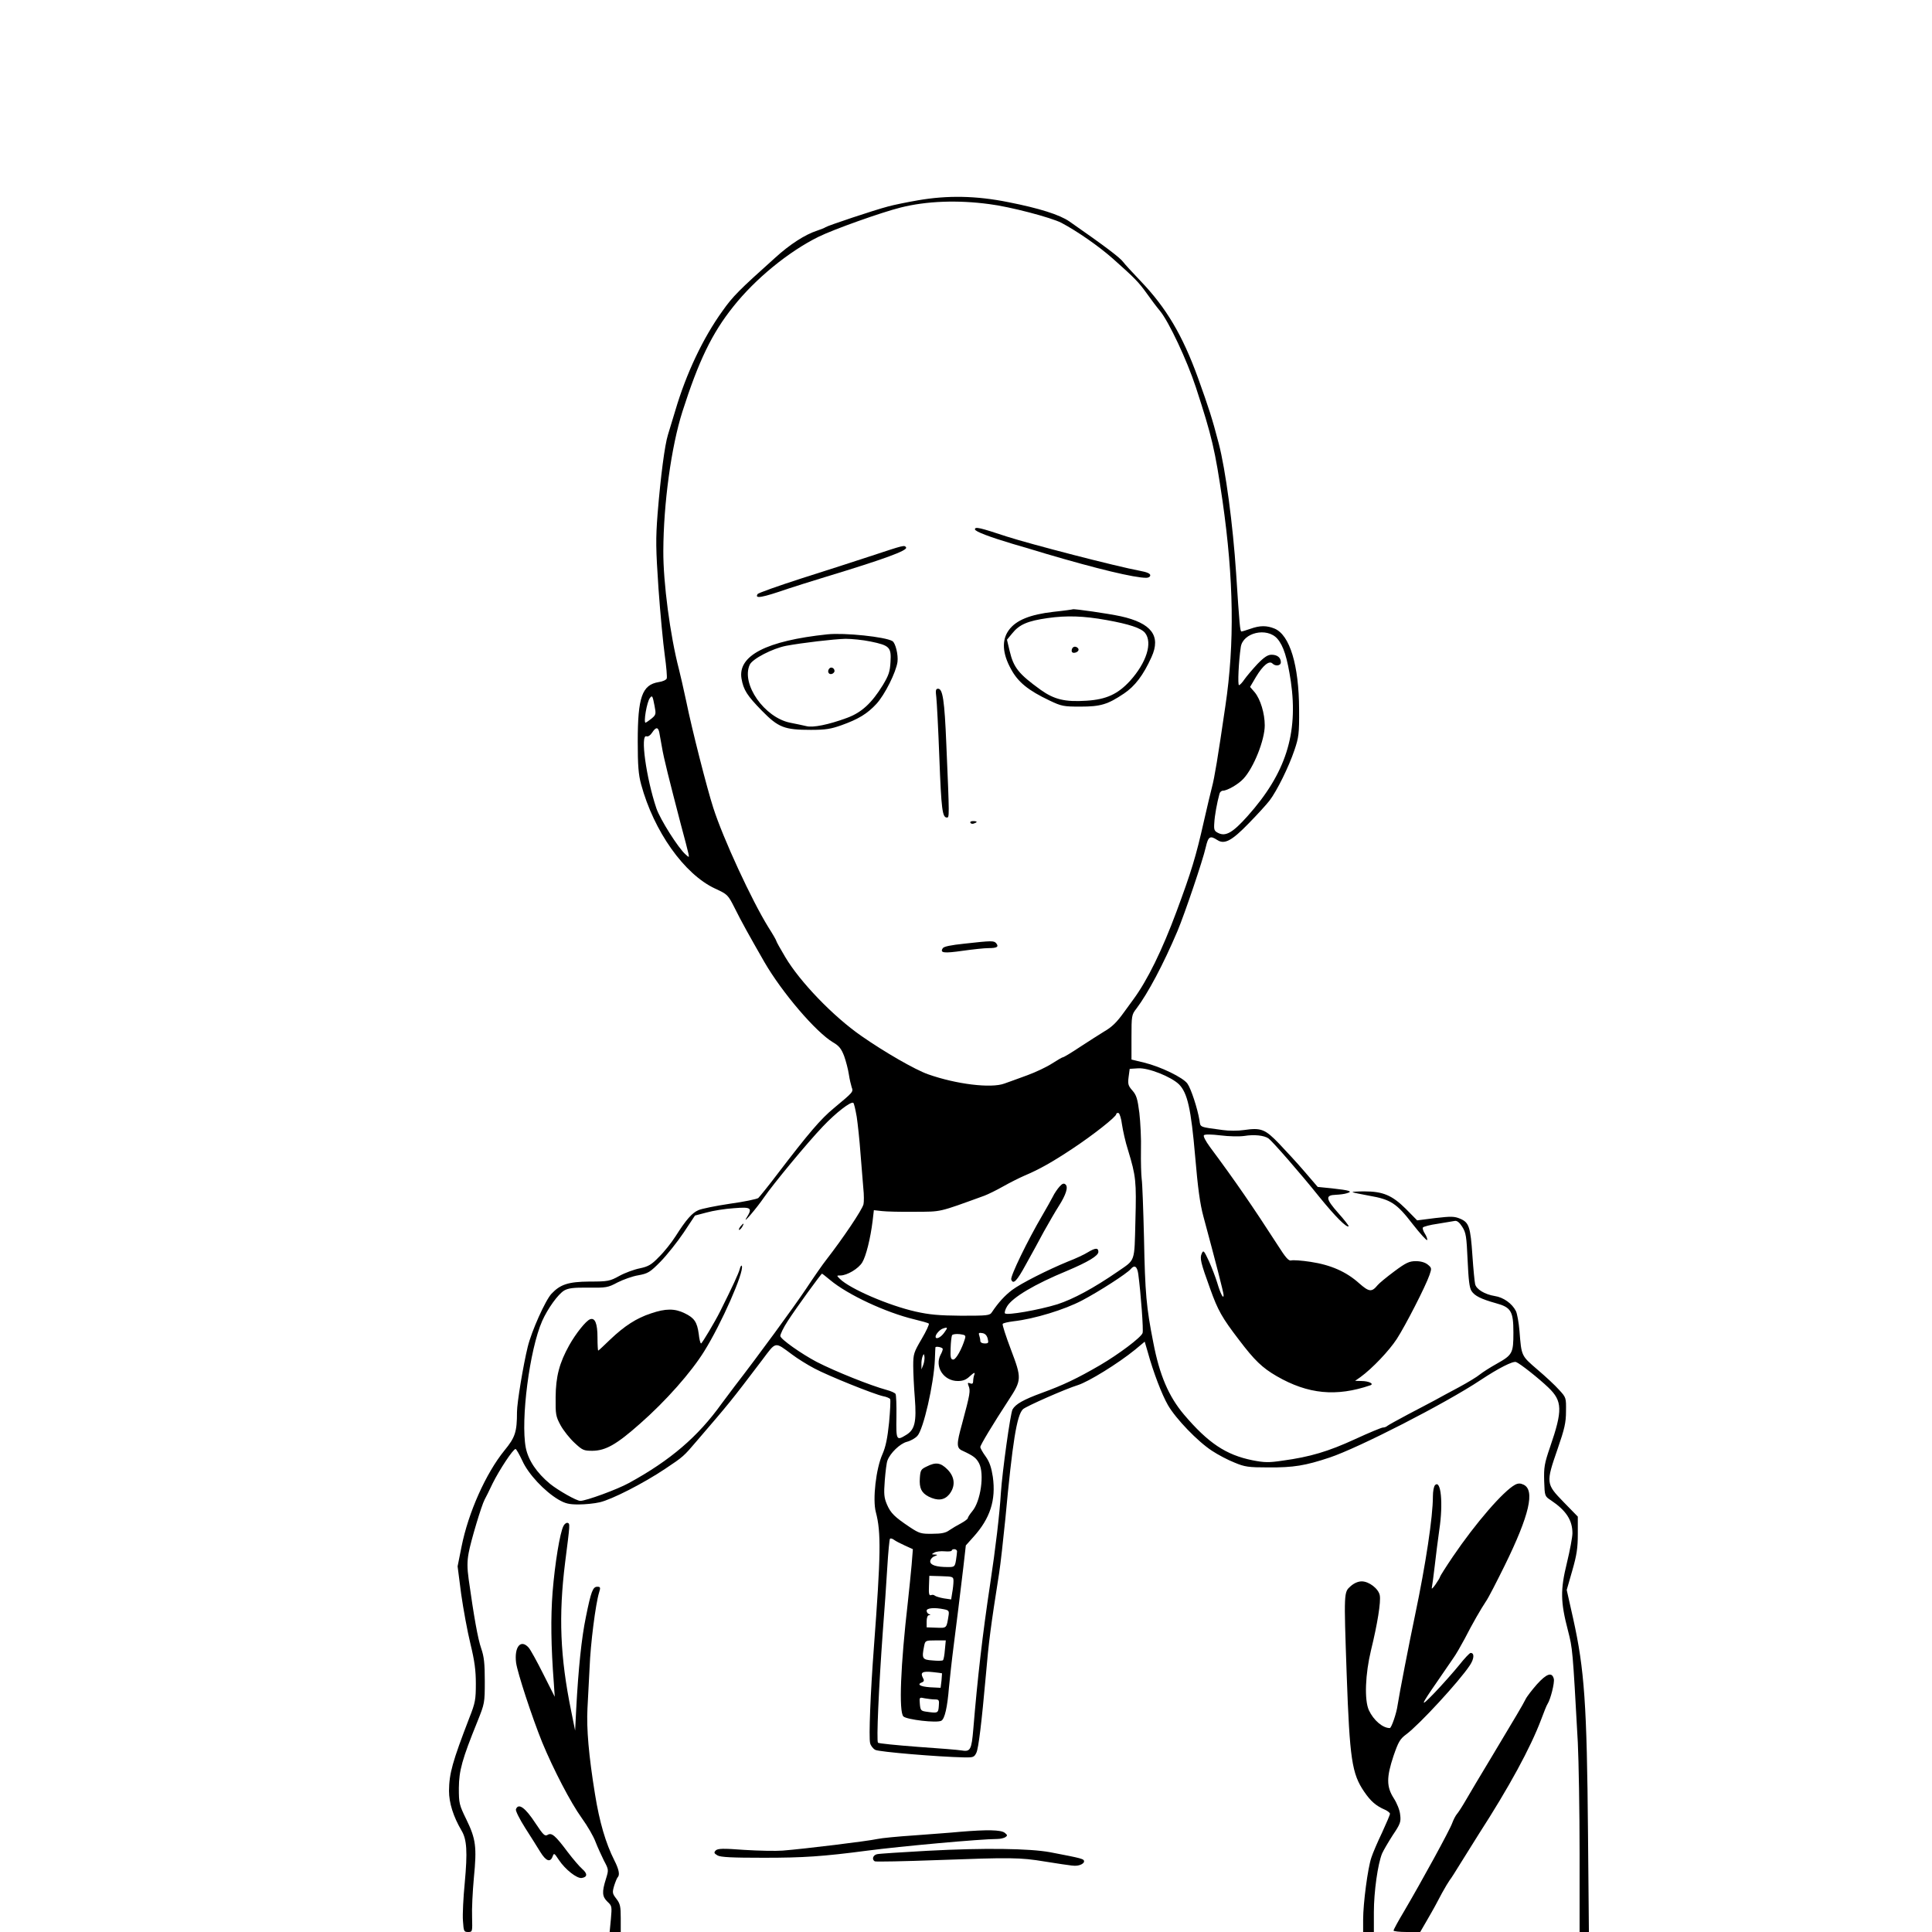 <?xml version="1.0" standalone="no"?>
<!DOCTYPE svg PUBLIC "-//W3C//DTD SVG 20010904//EN"
 "http://www.w3.org/TR/2001/REC-SVG-20010904/DTD/svg10.dtd">
<svg version="1.0" xmlns="http://www.w3.org/2000/svg"
 width="1080pt" height="1080pt" viewBox="0 0 1080 1080"
 preserveAspectRatio="xMidYMid meet">

<g transform="translate(0,1080) scale(0.1,-0.1)"
fill="#000000" stroke="none">
<path d="M5130 9680 c-58 -10 -132 -25 -165 -34 -80 -21 -337 -107 -350 -116
-5 -4 -28 -13 -49 -20 -65 -21 -151 -76 -233 -151 -202 -181 -236 -215 -294
-297 -109 -151 -203 -350 -264 -557 -15 -49 -33 -110 -41 -135 -18 -57 -41
-233 -58 -442 -11 -143 -10 -194 5 -418 10 -140 26 -308 35 -372 9 -65 14
-124 11 -131 -3 -8 -23 -17 -45 -20 -93 -15 -117 -85 -117 -332 0 -134 4 -185
19 -240 71 -262 241 -502 413 -582 71 -33 72 -34 111 -111 36 -73 83 -157 165
-300 99 -171 288 -392 384 -449 33 -19 46 -35 62 -77 10 -28 22 -74 26 -101 4
-28 12 -60 16 -73 10 -26 9 -26 -100 -117 -74 -61 -141 -140 -313 -365 -52
-69 -102 -130 -109 -137 -8 -6 -79 -21 -159 -32 -80 -12 -159 -28 -176 -36
-35 -15 -68 -52 -127 -145 -23 -36 -64 -88 -93 -116 -42 -44 -60 -54 -107 -64
-31 -6 -83 -25 -114 -42 -54 -30 -65 -32 -168 -32 -118 -1 -163 -16 -212 -68
-34 -36 -112 -210 -133 -297 -25 -102 -60 -313 -60 -364 0 -112 -10 -142 -70
-215 -104 -128 -202 -347 -240 -538 l-22 -110 20 -155 c12 -84 35 -210 52
-279 23 -95 30 -147 30 -222 0 -88 -3 -107 -36 -190 -95 -247 -113 -311 -114
-409 0 -67 24 -144 70 -222 30 -50 34 -119 18 -292 -8 -82 -13 -178 -10 -213
4 -58 5 -62 29 -62 24 0 24 1 22 83 -2 45 3 144 10 220 17 173 11 217 -42 326
-40 82 -42 90 -42 176 1 98 18 160 104 372 40 100 41 103 41 225 0 99 -4 137
-20 183 -19 54 -41 180 -70 386 -9 65 -9 101 0 149 12 66 72 266 89 297 6 10
26 51 45 91 38 76 114 192 128 192 4 0 21 -30 38 -66 33 -74 124 -171 202
-217 38 -22 59 -27 112 -27 35 0 88 5 118 12 67 15 245 106 366 187 102 68
103 69 178 157 183 213 186 216 365 452 79 105 68 103 167 30 29 -22 85 -57
125 -78 77 -41 330 -143 384 -155 18 -3 36 -11 39 -16 3 -6 0 -65 -6 -131 -9
-88 -19 -136 -37 -177 -36 -80 -56 -253 -37 -324 30 -113 28 -237 -11 -757
-19 -252 -29 -502 -21 -534 3 -14 16 -31 29 -38 20 -11 350 -39 497 -42 50 -1
56 1 68 26 12 25 29 165 53 433 16 187 27 272 74 570 8 50 23 187 35 305 40
431 64 578 98 612 16 16 241 115 307 135 60 19 224 120 320 198 l54 45 17 -58
c31 -113 79 -238 113 -297 44 -76 166 -203 246 -255 33 -22 90 -52 126 -66 57
-24 78 -27 189 -27 141 -1 207 10 342 55 160 53 647 302 844 433 101 67 182
108 199 101 22 -8 128 -92 181 -143 78 -75 80 -126 9 -332 -32 -93 -35 -114
-33 -190 3 -85 3 -85 38 -108 85 -57 120 -111 120 -184 0 -21 -14 -96 -31
-166 -37 -151 -36 -217 6 -378 26 -102 26 -99 55 -625 5 -102 10 -382 10 -623
l0 -437 26 0 26 0 -5 548 c-6 726 -20 920 -83 1204 l-36 160 31 108 c25 87 31
126 31 205 l0 97 -80 82 c-98 101 -99 106 -33 296 39 113 47 147 47 211 1 75
1 77 -39 120 -22 25 -77 76 -122 114 -89 77 -88 73 -99 215 -4 47 -13 97 -20
111 -21 42 -70 77 -118 84 -56 9 -104 38 -110 67 -3 13 -10 84 -15 158 -11
162 -19 186 -68 207 -33 14 -51 14 -139 4 l-102 -13 -64 65 c-76 75 -127 97
-231 97 -39 0 -68 -2 -66 -4 2 -3 44 -11 92 -20 121 -21 154 -42 244 -159 43
-55 79 -94 81 -89 2 6 -4 22 -13 36 -9 14 -14 29 -11 34 3 5 40 15 83 21 43 7
86 14 96 16 12 2 26 -9 41 -33 21 -33 24 -53 30 -186 5 -110 10 -156 22 -173
17 -27 54 -45 136 -68 85 -23 98 -45 98 -164 0 -116 -5 -125 -94 -175 -36 -20
-78 -47 -93 -59 -15 -13 -68 -45 -118 -72 -49 -26 -110 -59 -135 -73 -25 -13
-92 -49 -150 -79 -58 -31 -109 -59 -115 -64 -5 -5 -16 -9 -24 -9 -8 0 -78 -29
-156 -65 -150 -69 -251 -99 -404 -120 -80 -12 -103 -11 -170 2 -148 30 -247
96 -383 256 -85 101 -136 219 -171 402 -39 197 -46 275 -52 585 -4 157 -9 305
-13 330 -3 25 -5 97 -4 160 2 63 -3 157 -9 209 -10 78 -16 99 -39 125 -24 27
-26 37 -21 76 l6 45 47 3 c57 4 185 -47 229 -90 47 -48 67 -136 90 -403 15
-176 27 -265 46 -335 68 -252 113 -426 113 -440 0 -26 -18 9 -36 70 -9 30 -30
84 -46 120 -28 60 -31 63 -40 43 -12 -26 -7 -49 47 -198 43 -120 66 -161 161
-285 87 -115 130 -156 211 -203 175 -101 333 -116 523 -51 23 8 -8 24 -50 24
l-35 1 30 21 c66 48 160 147 203 213 48 74 161 294 183 358 13 37 12 40 -10
58 -15 12 -39 19 -66 19 -37 0 -55 -8 -122 -58 -43 -32 -84 -66 -92 -76 -33
-40 -47 -39 -103 10 -72 65 -159 103 -271 120 -51 8 -100 11 -109 8 -14 -4
-31 15 -74 83 -140 217 -241 364 -381 552 -24 33 -38 60 -33 65 6 6 43 5 93
-1 47 -6 106 -7 133 -3 55 9 111 3 135 -14 22 -16 176 -192 285 -328 87 -107
152 -173 163 -163 2 2 -24 36 -59 75 -70 79 -72 99 -13 101 21 1 49 4 63 9 34
10 15 16 -84 27 l-80 8 -73 85 c-40 47 -105 117 -143 157 -78 81 -100 90 -196
76 -32 -5 -86 -5 -119 0 -133 18 -124 14 -130 55 -11 66 -47 176 -67 204 -23
34 -151 96 -243 118 l-70 17 0 125 c0 119 1 126 27 159 65 86 151 248 230 434
40 95 142 396 158 468 14 61 24 68 65 41 40 -26 81 -4 176 94 47 48 99 105
116 127 41 54 107 187 139 282 24 71 27 91 26 228 -1 247 -52 415 -137 451
-44 18 -82 18 -135 -1 -23 -8 -46 -15 -50 -15 -8 0 -11 32 -30 325 -18 273
-59 579 -97 725 -37 142 -56 200 -116 367 -87 240 -178 393 -322 543 -45 47
-88 94 -96 105 -17 24 -100 87 -301 227 -55 38 -169 74 -342 108 -179 36 -339
39 -506 10z m400 -21 c114 -14 347 -75 404 -105 87 -46 208 -130 286 -199 125
-111 145 -132 191 -196 24 -34 58 -79 75 -99 49 -61 149 -273 199 -425 90
-276 107 -348 149 -635 63 -440 68 -797 16 -1146 -42 -288 -61 -402 -75 -454
-8 -30 -28 -116 -45 -190 -45 -200 -70 -281 -153 -505 -81 -218 -163 -385
-241 -491 -17 -23 -40 -55 -51 -70 -43 -60 -69 -85 -114 -111 -25 -15 -85 -54
-133 -85 -48 -32 -91 -58 -96 -58 -4 0 -31 -16 -61 -35 -29 -19 -92 -49 -139
-66 -48 -18 -105 -38 -127 -46 -74 -28 -270 -4 -428 52 -73 26 -243 124 -372
214 -157 109 -344 303 -426 442 -27 45 -49 85 -49 88 0 4 -20 39 -45 78 -93
150 -253 496 -308 668 -34 105 -119 437 -151 595 -15 69 -33 150 -41 180 -49
188 -88 485 -87 660 1 265 44 582 107 780 90 281 164 436 284 586 122 154 308
307 476 390 85 42 352 137 460 164 143 36 317 43 495 19z m1610 -2429 c35 -40
56 -107 76 -240 42 -292 -29 -514 -242 -752 -82 -92 -122 -115 -163 -95 -23
11 -26 18 -23 57 2 40 15 112 29 163 2 9 11 17 19 17 24 0 87 36 115 67 57 61
119 216 119 298 0 67 -24 146 -56 185 l-26 30 33 56 c39 65 74 93 92 75 17
-17 47 -13 47 7 0 26 -20 42 -52 42 -21 0 -41 -13 -79 -52 -27 -29 -60 -68
-72 -85 -12 -18 -26 -33 -31 -33 -8 0 -2 132 10 213 12 81 146 112 204 47z
m-3481 -376 c9 -46 8 -50 -17 -71 -15 -12 -30 -22 -33 -23 -13 -1 7 117 24
138 13 17 15 13 26 -44z m26 -146 c2 -13 9 -50 15 -83 10 -62 41 -184 105
-430 21 -77 40 -151 43 -165 5 -25 5 -25 -16 -6 -41 36 -142 196 -163 258 -57
170 -91 416 -55 402 9 -3 21 5 31 20 21 32 33 33 40 4z m1104 -2150 c6 -41 16
-132 21 -203 6 -72 13 -160 16 -197 4 -36 4 -77 1 -90 -8 -32 -114 -189 -207
-309 -20 -25 -72 -100 -115 -165 -69 -103 -268 -375 -398 -543 -23 -30 -55
-73 -72 -96 -133 -186 -287 -318 -519 -445 -65 -36 -240 -100 -272 -100 -21 0
-123 58 -169 95 -75 62 -122 132 -136 203 -29 154 21 547 92 708 31 69 88 149
123 170 23 13 51 17 135 16 100 -1 109 0 163 29 32 16 84 35 116 40 54 10 65
16 125 77 36 37 94 110 129 162 l63 95 65 17 c35 10 104 21 152 24 98 8 106 2
71 -54 -26 -43 58 56 97 113 52 76 244 308 330 398 73 77 156 141 170 132 4
-2 12 -37 19 -77z m1483 -44 c5 -33 19 -98 34 -144 44 -145 47 -173 41 -394
-6 -236 1 -215 -97 -283 -138 -95 -250 -155 -339 -184 -104 -32 -281 -63 -293
-51 -4 4 1 22 12 40 31 50 153 123 335 198 116 49 175 84 175 106 0 24 -17 23
-60 -3 -19 -12 -68 -35 -110 -51 -112 -46 -263 -122 -312 -159 -40 -30 -77
-70 -113 -124 -12 -19 -24 -20 -172 -20 -125 1 -178 6 -254 23 -151 34 -367
127 -424 183 -19 19 -19 19 3 19 37 0 101 38 122 73 21 34 46 134 58 232 l7
60 45 -5 c25 -3 108 -5 185 -4 151 1 126 -5 388 90 21 8 68 31 105 52 37 21
91 48 121 61 81 34 155 76 265 149 115 76 246 179 246 194 0 5 6 8 13 6 6 -3
15 -31 19 -64z m91 -836 c14 -104 30 -316 24 -330 -9 -25 -133 -118 -237 -179
-129 -75 -207 -112 -325 -155 -104 -38 -148 -63 -165 -93 -12 -23 -57 -346
-65 -466 -7 -118 -30 -312 -60 -510 -42 -277 -71 -529 -94 -809 -10 -118 -16
-130 -67 -121 -16 3 -126 12 -244 20 -118 9 -218 19 -222 23 -9 9 4 304 27
622 9 113 20 274 25 359 5 84 12 156 15 159 3 4 14 1 23 -6 9 -7 37 -21 61
-32 l44 -20 -7 -88 c-4 -48 -14 -141 -21 -207 -41 -356 -51 -613 -25 -640 19
-18 187 -38 212 -24 19 10 34 75 43 189 4 41 15 145 26 230 21 161 29 232 54
438 l14 123 43 48 c93 103 126 205 108 335 -8 52 -18 83 -40 114 -17 23 -30
47 -30 53 0 11 70 127 158 262 74 113 74 122 13 283 -28 74 -49 139 -46 143 2
5 30 11 61 15 116 13 285 65 382 116 97 51 252 151 273 176 21 25 36 15 42
-28z m-1723 -33 c99 -83 312 -182 470 -220 41 -10 78 -20 82 -24 4 -3 -14 -42
-40 -86 -44 -75 -47 -84 -47 -150 0 -38 4 -120 9 -181 10 -132 0 -176 -48
-205 -55 -34 -57 -31 -55 100 1 65 -1 123 -5 129 -4 6 -26 16 -49 22 -89 24
-287 103 -392 157 -85 45 -199 125 -203 144 -1 9 17 47 42 85 45 70 186 264
191 264 2 0 22 -16 45 -35z m638 -295 c-20 -28 -48 -40 -48 -22 0 13 23 39 40
45 29 10 30 7 8 -23z m116 -34 c-17 -57 -50 -116 -65 -116 -14 0 -17 10 -15
63 1 34 5 67 8 73 4 6 23 8 43 6 31 -4 35 -7 29 -26z m127 2 c6 -25 5 -28 -17
-28 -14 0 -24 6 -24 14 0 8 -3 22 -6 31 -5 13 -2 16 16 13 16 -2 26 -12 31
-30z m-251 -59 c0 -6 -5 -20 -12 -32 -35 -67 17 -147 96 -147 30 0 47 7 69 28
22 20 28 22 24 9 -4 -10 -7 -27 -7 -38 0 -13 -5 -17 -17 -12 -13 5 -15 3 -9
-13 12 -29 9 -45 -36 -213 -32 -115 -32 -136 3 -151 62 -29 76 -40 92 -70 31
-59 9 -213 -38 -268 -14 -17 -25 -34 -25 -39 0 -4 -17 -17 -37 -28 -21 -11
-50 -28 -66 -39 -20 -15 -44 -20 -95 -20 -63 -1 -73 2 -126 37 -85 57 -107 78
-128 127 -16 38 -18 57 -12 135 4 49 10 100 15 111 15 41 70 94 108 104 21 5
47 20 59 33 34 36 92 290 98 427 1 36 3 66 3 68 3 8 41 0 41 -9z m-109 -89
l-10 -25 0 27 c-1 14 2 35 6 45 7 17 8 17 11 -2 1 -12 -2 -32 -7 -45z m189
-1042 c0 -7 -3 -30 -6 -50 -6 -36 -9 -38 -44 -38 -66 0 -100 11 -100 32 0 10
10 23 23 28 20 8 20 9 2 10 -19 1 -19 1 -2 11 10 6 36 9 58 7 21 -2 39 0 39 4
0 5 7 8 15 8 8 0 15 -6 15 -12z m-20 -167 c0 -14 -3 -43 -7 -64 l-6 -38 -41 6
c-23 4 -45 11 -50 15 -5 5 -14 6 -22 3 -10 -4 -13 8 -11 51 l2 57 68 -2 c65
-2 67 -3 67 -28z m-53 -157 c26 -5 29 -10 26 -32 -12 -75 -9 -73 -68 -71 l-55
2 0 34 c0 19 5 33 13 34 10 0 10 2 0 6 -7 2 -13 11 -13 19 0 15 44 19 97 8z
m5 -226 c-2 -29 -7 -56 -11 -59 -3 -3 -30 -4 -58 -1 -58 4 -61 10 -47 81 6 30
8 31 64 31 l57 0 -5 -52z m-16 -132 c0 -1 -1 -19 -3 -41 l-5 -40 -59 3 c-56 4
-76 16 -44 28 11 5 12 11 4 25 -16 30 -2 38 54 32 29 -3 52 -6 53 -7z m-39
-146 c22 0 24 -4 21 -37 -3 -40 -5 -41 -73 -31 -27 4 -30 9 -33 43 -3 38 -3
38 29 31 17 -3 42 -6 56 -6z"/>
<path d="M5450 7841 c0 -12 83 -43 210 -81 52 -15 136 -40 185 -55 288 -85
496 -135 563 -135 12 0 22 6 22 14 0 10 -19 18 -57 25 -134 25 -609 148 -746
192 -151 50 -177 56 -177 40z"/>
<path d="M4875 7694 c-88 -29 -267 -87 -397 -128 -130 -42 -240 -81 -243 -87
-18 -28 25 -20 170 30 33 11 128 41 210 66 326 99 461 148 450 165 -9 14 -11
13 -190 -46z"/>
<path d="M5997 7394 c-1 -1 -49 -8 -107 -14 -132 -15 -211 -47 -251 -103 -40
-55 -36 -130 13 -218 39 -72 95 -118 215 -175 67 -32 79 -34 172 -34 114 0
153 12 244 73 61 41 108 102 154 204 54 118 0 190 -172 228 -69 15 -263 43
-268 39z m188 -60 c128 -23 194 -45 216 -72 43 -55 8 -166 -84 -268 -68 -74
-132 -104 -243 -111 -121 -8 -181 7 -257 61 -123 89 -151 124 -173 217 l-15
63 29 35 c40 50 86 70 199 86 106 15 201 12 328 -11z"/>
<path d="M5993 7174 c-7 -19 2 -28 22 -21 19 8 19 23 0 31 -9 3 -18 -1 -22
-10z"/>
<path d="M4625 7254 c-341 -36 -501 -119 -480 -247 11 -64 31 -95 114 -180 92
-94 126 -107 274 -107 82 0 112 5 171 26 95 34 144 64 195 119 47 51 110 177
118 235 5 39 -11 105 -28 116 -39 24 -268 48 -364 38z m241 -40 c107 -22 117
-32 112 -114 -3 -55 -10 -75 -43 -130 -63 -102 -119 -153 -200 -183 -103 -38
-191 -56 -228 -46 -18 4 -58 13 -90 19 -144 29 -275 216 -226 324 15 33 127
91 204 106 92 17 263 37 331 39 34 0 97 -6 140 -15z"/>
<path d="M4637 7064 c-14 -14 -7 -35 11 -32 9 2 17 10 17 17 0 16 -18 25 -28
15z"/>
<path d="M5234 6903 c3 -27 11 -178 17 -338 11 -291 17 -335 42 -335 14 0 15
-4 -3 410 -10 245 -20 310 -46 310 -13 0 -15 -9 -10 -47z"/>
<path d="M5425 6200 c3 -5 12 -7 20 -3 21 7 19 13 -6 13 -11 0 -18 -4 -14 -10z"/>
<path d="M5392 5525 c-76 -8 -117 -16 -122 -26 -17 -26 6 -29 111 -14 57 8
122 15 145 15 47 0 59 7 43 27 -13 15 -24 15 -177 -2z"/>
<path d="M4140 3945 c-7 -9 -11 -17 -9 -20 3 -2 10 5 17 15 14 24 10 26 -8 5z"/>
<path d="M4135 3705 c-7 -25 -38 -93 -109 -235 -29 -58 -101 -179 -107 -180
-4 0 -10 24 -13 53 -9 67 -25 90 -79 116 -55 27 -106 27 -188 -1 -82 -27 -148
-70 -228 -146 -35 -34 -65 -62 -67 -62 -2 0 -4 33 -4 73 0 79 -14 113 -42 102
-23 -9 -79 -79 -116 -145 -55 -99 -75 -174 -76 -290 -1 -98 1 -108 28 -158 16
-29 51 -73 77 -97 45 -42 52 -45 101 -45 74 1 134 35 264 150 146 128 288 289
361 407 96 154 223 442 210 476 -2 6 -8 -1 -12 -18z"/>
<path d="M5923 4167 c-11 -12 -29 -38 -38 -57 -10 -19 -36 -66 -59 -105 -81
-138 -180 -341 -173 -358 11 -29 31 -9 82 85 28 50 73 132 100 183 28 50 65
114 83 142 41 64 55 108 38 122 -9 8 -18 5 -33 -12z"/>
<path d="M5180 2602 c-32 -15 -35 -21 -38 -64 -4 -57 9 -83 49 -104 50 -25 87
-21 115 12 36 45 33 97 -10 140 -38 38 -65 42 -116 16z"/>
<path d="M8022 2498 c-7 -7 -12 -35 -12 -63 0 -115 -40 -379 -100 -665 -32
-152 -88 -440 -97 -500 -6 -47 -35 -130 -44 -130 -40 0 -91 44 -117 100 -26
57 -20 203 12 335 36 147 56 271 49 307 -7 37 -60 78 -101 78 -20 0 -43 -10
-62 -27 -38 -34 -38 -29 -22 -493 17 -475 29 -555 98 -656 37 -54 66 -79 117
-101 15 -7 27 -17 27 -22 0 -6 -20 -53 -44 -105 -25 -52 -52 -115 -60 -140
-20 -58 -46 -256 -46 -347 l0 -69 30 0 30 0 0 110 c0 115 22 271 46 329 8 18
35 64 60 103 42 62 46 74 41 113 -2 26 -18 65 -36 93 -41 64 -41 117 -1 237
27 78 36 94 71 120 73 54 296 296 355 385 25 37 27 70 5 70 -6 0 -35 -31 -65
-69 -31 -38 -92 -107 -136 -153 -85 -88 -83 -78 19 69 30 43 67 97 83 121 17
23 45 73 65 110 45 88 92 169 120 211 13 18 59 108 104 199 139 283 171 423
105 453 -17 8 -30 8 -47 -1 -66 -36 -220 -214 -347 -401 -40 -59 -72 -110 -72
-113 0 -4 -12 -24 -26 -44 -14 -20 -23 -28 -20 -17 2 11 10 65 16 120 6 55 18
147 26 205 22 145 9 281 -24 248z"/>
<path d="M3150 2270 c-20 -37 -48 -210 -61 -370 -11 -143 -9 -302 7 -510 l5
-75 -64 127 c-35 70 -72 137 -82 148 -44 49 -81 4 -70 -85 8 -57 89 -304 146
-445 63 -152 159 -337 221 -423 32 -44 66 -103 77 -133 11 -29 33 -76 47 -105
27 -51 27 -51 11 -103 -23 -73 -21 -98 9 -127 25 -23 25 -27 19 -96 l-7 -73
31 0 31 0 0 77 c0 65 -3 81 -24 108 -23 30 -24 35 -13 73 7 22 16 44 20 48 13
13 7 44 -19 95 -48 95 -83 214 -108 370 -35 215 -48 367 -42 479 3 52 8 156
12 230 5 131 33 352 53 418 9 28 7 32 -10 32 -25 0 -35 -26 -64 -170 -24 -115
-42 -289 -54 -515 l-6 -119 -22 109 c-62 303 -71 533 -34 830 28 220 28 217
14 222 -6 2 -17 -5 -23 -17z"/>
<path d="M8591 1384 c-27 -31 -56 -68 -63 -83 -17 -34 -50 -89 -186 -316 -63
-104 -130 -217 -149 -250 -19 -33 -41 -67 -49 -76 -7 -8 -19 -31 -26 -50 -12
-36 -172 -328 -269 -493 -33 -55 -59 -103 -59 -108 0 -4 33 -8 74 -8 l75 0 36
62 c20 35 41 71 46 81 5 10 24 44 40 75 17 31 37 64 43 72 7 8 34 51 61 95 27
44 72 116 100 160 171 265 290 483 351 645 15 41 31 80 35 85 17 26 40 119 35
140 -10 40 -40 30 -95 -31z"/>
<path d="M2884 686 c-3 -8 20 -54 51 -103 31 -48 69 -109 85 -135 32 -52 56
-61 69 -26 8 21 9 20 35 -19 36 -54 101 -105 128 -101 32 5 33 24 3 50 -15 13
-51 55 -80 93 -71 95 -91 112 -114 98 -15 -9 -24 -1 -67 64 -58 89 -96 116
-110 79z"/>
<path d="M5365 560 c-49 -5 -164 -13 -255 -20 -91 -6 -183 -15 -205 -20 -54
-12 -405 -55 -530 -65 -38 -3 -135 -1 -215 4 -119 9 -147 8 -159 -3 -11 -12
-10 -16 10 -28 18 -10 80 -13 259 -13 221 0 329 7 580 40 183 24 633 65 725
65 17 0 37 5 45 10 13 9 12 12 -4 25 -22 16 -95 18 -251 5z"/>
<path d="M5185 454 c-143 -8 -270 -16 -282 -19 -23 -5 -31 -29 -13 -40 5 -3
164 0 352 7 407 15 460 15 598 -8 166 -26 169 -27 195 -20 14 4 25 13 25 20 0
15 -8 17 -190 52 -115 21 -366 25 -685 8z"/>
</g>
</svg>
